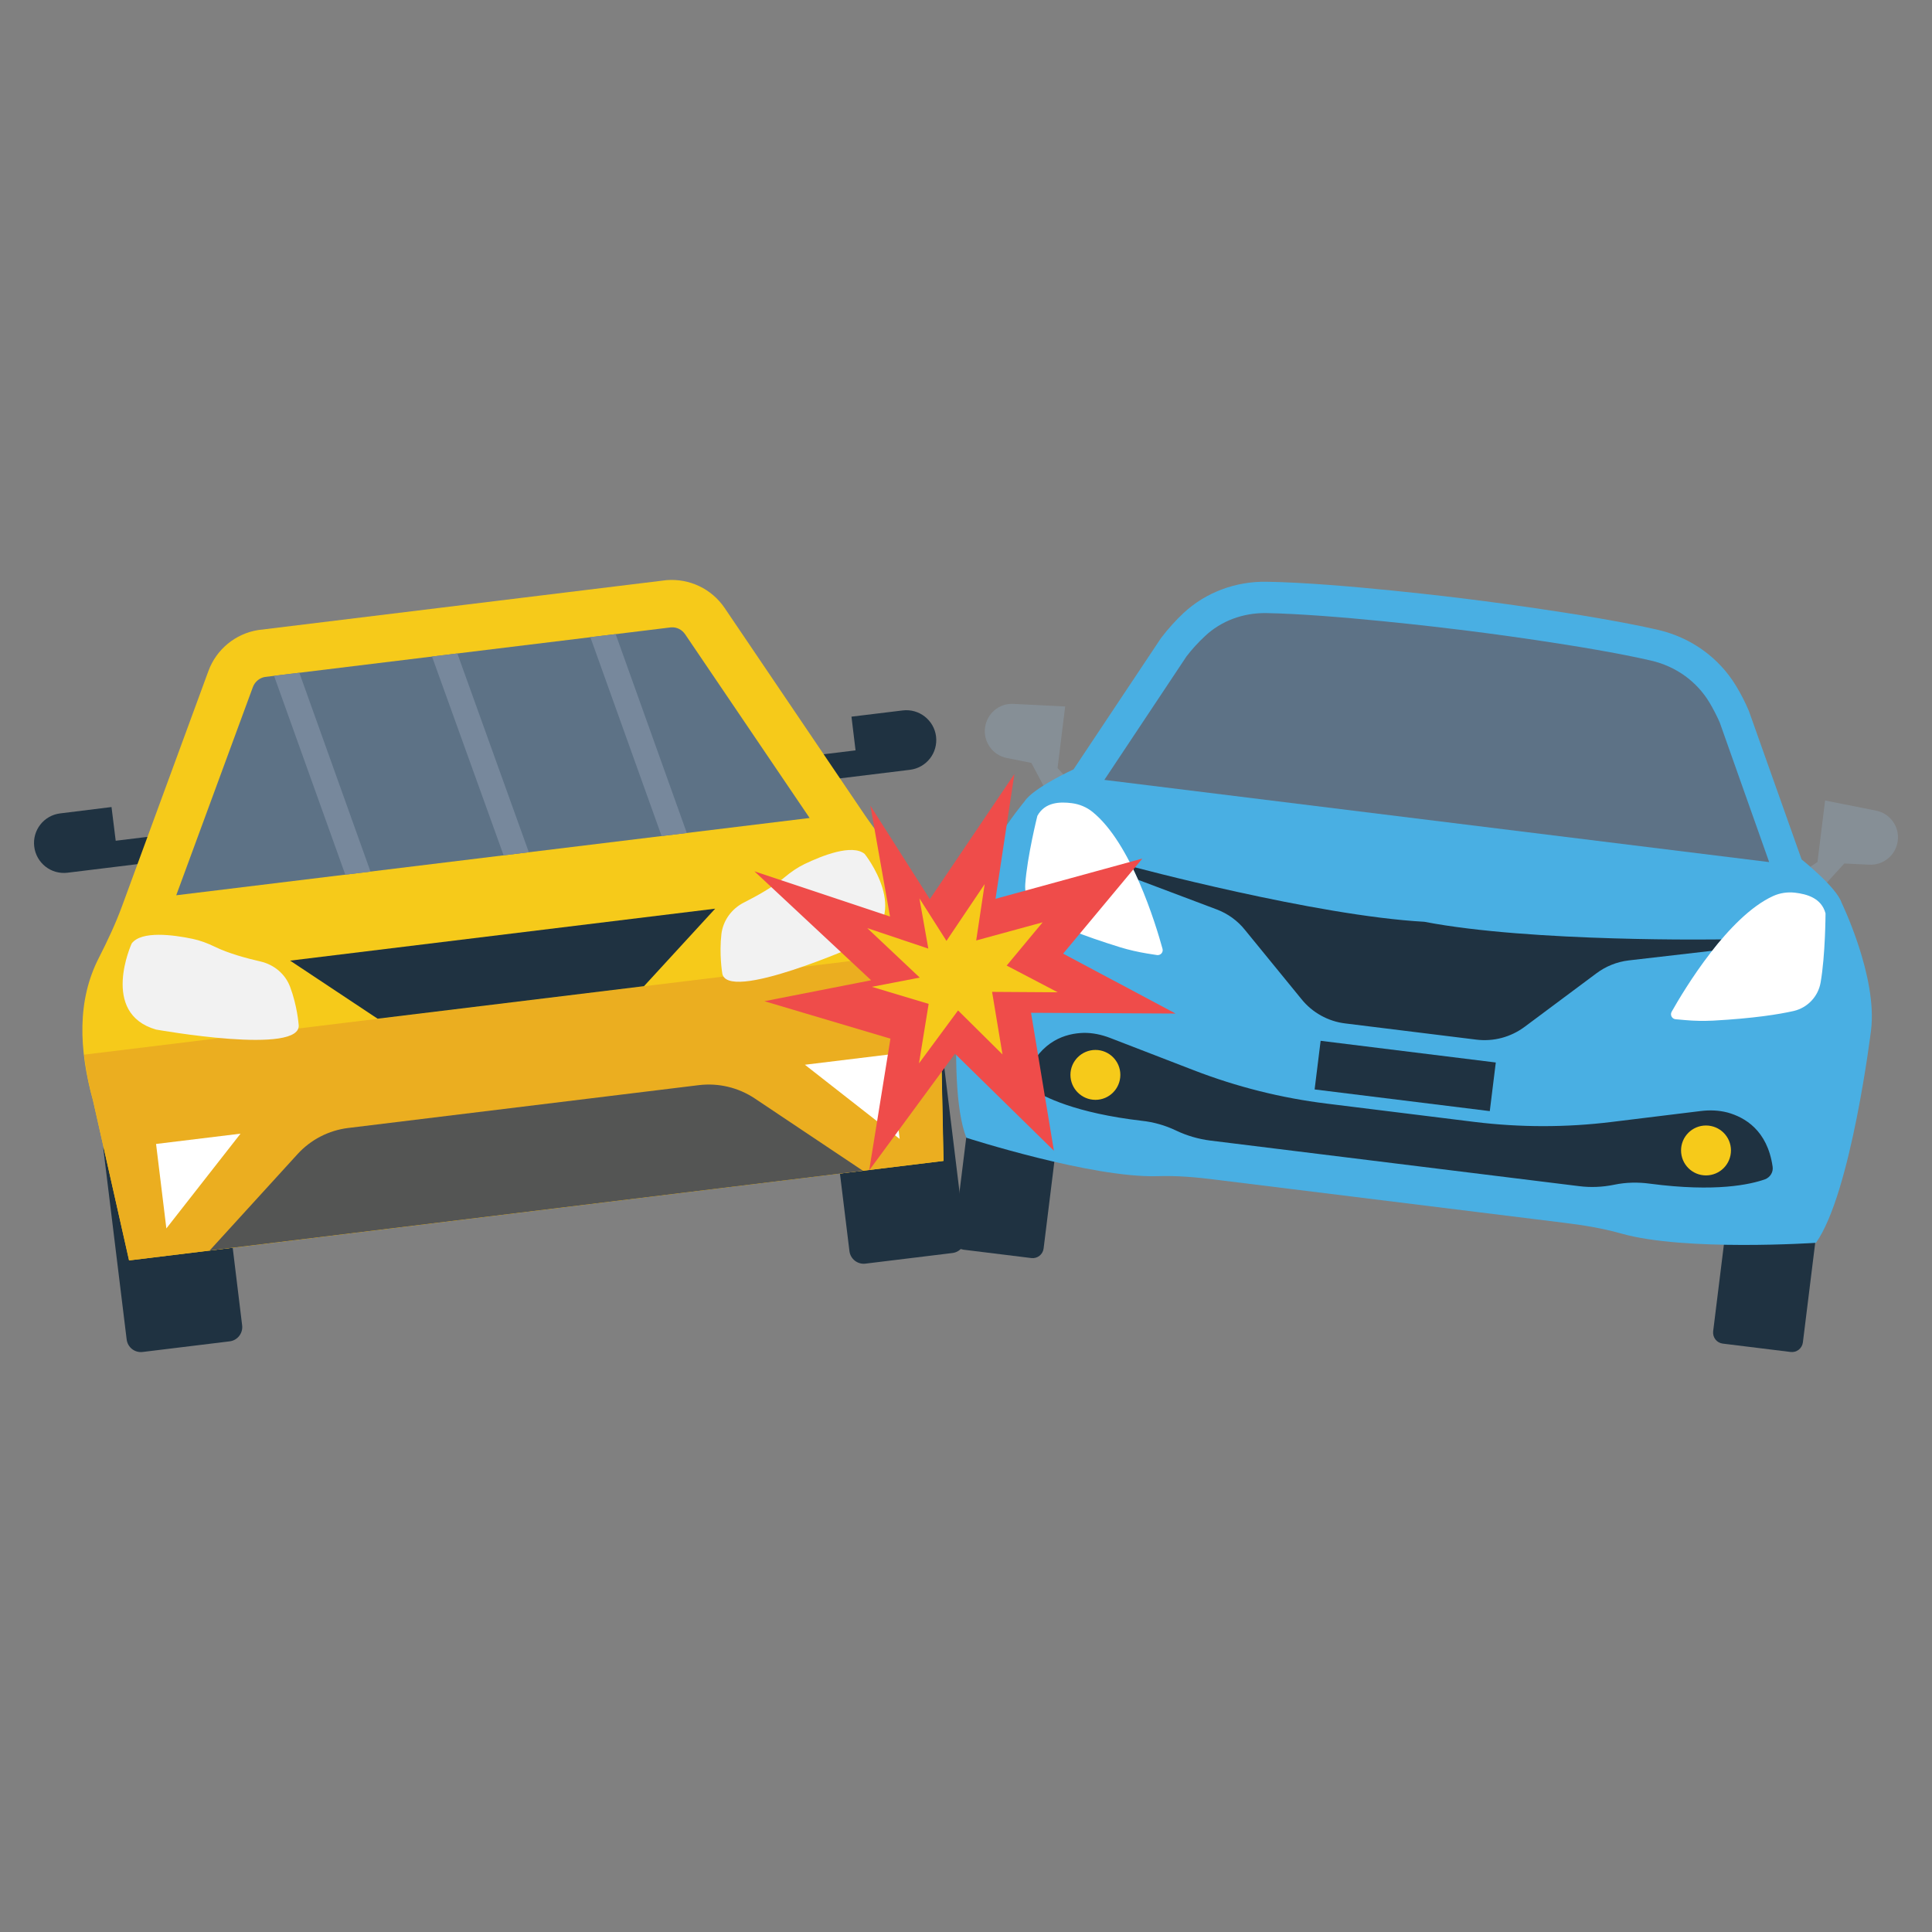 <svg width="18" height="18" viewBox="0 0 18 18" fill="none" xmlns="http://www.w3.org/2000/svg">
<rect x="0" y="0" width="18" height="18" fill="#808080" stroke="none"/>
<path d="M0.319 7.888C0.328 7.964 0.368 8.03 0.424 8.074C0.48 8.118 0.553 8.14 0.629 8.131L1.55 8.018L1.521 7.779L1.078 7.833L1.039 7.519L0.562 7.578C0.409 7.596 0.3 7.735 0.319 7.888ZM7.528 7.045L7.557 7.285L8.478 7.172C8.554 7.163 8.62 7.123 8.664 7.067C8.708 7.011 8.73 6.938 8.721 6.861C8.702 6.709 8.563 6.6 8.41 6.619L7.933 6.677L7.971 6.991L7.528 7.045ZM2.14 12.497L1.329 12.596C1.255 12.605 1.189 12.553 1.18 12.479L0.962 10.697L2.039 10.566L2.256 12.348C2.265 12.421 2.213 12.488 2.14 12.497ZM8.063 11.773L8.874 11.674C8.947 11.665 8.999 11.598 8.991 11.525L8.773 9.743L7.696 9.875L7.914 11.656C7.923 11.73 7.99 11.782 8.063 11.773Z" fill="#1F3241"/>
<path d="M0.866 10.251L1.203 11.743L8.791 10.816L8.759 9.287C8.771 8.789 8.678 8.347 8.386 8.012C8.269 7.878 8.156 7.739 8.056 7.592L6.751 5.664C6.63 5.486 6.424 5.388 6.21 5.405L2.405 5.87C2.193 5.904 2.016 6.05 1.942 6.251L1.139 8.437C1.078 8.604 1.002 8.765 0.921 8.924C0.718 9.32 0.734 9.771 0.866 10.251Z" fill="#F6CA1A"/>
<path d="M0.784 9.826C0.801 9.966 0.825 10.105 0.867 10.252L1.202 11.743L8.789 10.816L8.759 9.288C8.761 9.135 8.754 8.994 8.733 8.855L0.784 9.826Z" fill="#EBAE20"/>
<path d="M1.642 8.341L7.543 7.621L6.385 5.912C6.355 5.867 6.307 5.841 6.252 5.845L2.468 6.307C2.417 6.316 2.373 6.353 2.355 6.404L1.642 8.341Z" fill="#5D7286"/>
<path d="M1.953 11.651L8.04 10.908L7.032 10.234C6.879 10.132 6.694 10.088 6.511 10.11L3.245 10.509C3.063 10.531 2.894 10.618 2.77 10.755L1.953 11.651Z" fill="#545554"/>
<path d="M2.703 8.95L3.518 9.491L6 9.188L6.663 8.466L2.703 8.95Z" fill="#1F3241"/>
<path d="M8.286 9.824L8.382 10.611L7.499 9.92L8.286 9.824Z" fill="white"/>
<path d="M2.427 8.958C2.3 8.929 2.126 8.882 2 8.82C1.934 8.788 1.866 8.762 1.794 8.747C1.617 8.71 1.318 8.669 1.227 8.79C1.227 8.79 0.929 9.44 1.453 9.592C1.453 9.592 2.831 9.839 2.782 9.542C2.782 9.542 2.769 9.37 2.703 9.195C2.658 9.074 2.553 8.987 2.427 8.958ZM6.932 8.408C7.049 8.349 7.206 8.262 7.313 8.171C7.369 8.124 7.43 8.082 7.496 8.05C7.659 7.972 7.939 7.86 8.056 7.956C8.056 7.956 8.503 8.515 8.031 8.788C8.031 8.788 6.752 9.36 6.728 9.06C6.728 9.06 6.7 8.889 6.721 8.704C6.736 8.576 6.817 8.466 6.932 8.408Z" fill="#F2F2F2"/>
<path d="M1.454 10.658L1.55 11.445L2.241 10.562L1.454 10.658Z" fill="white"/>
<path d="M5.5 5.936L6.164 7.789L6.399 7.761L5.736 5.908L5.5 5.936Z" fill="#77889C"/>
<path d="M4.025 6.117L4.692 7.969L4.927 7.94L4.261 6.088L4.025 6.117Z" fill="#77889C"/>
<path d="M2.553 6.296L3.217 8.149L3.452 8.121L2.789 6.268L2.553 6.296Z" fill="#77889C"/>
<path d="M17.681 7.833C17.665 7.966 17.548 8.063 17.415 8.056L17.183 8.045L16.943 8.308L16.778 8.135L16.933 8.031L17.004 7.458L17.477 7.552C17.608 7.577 17.698 7.7 17.681 7.833ZM9.978 7.293L9.776 7.422L9.609 7.108L9.38 7.062C9.249 7.036 9.161 6.914 9.177 6.781C9.194 6.648 9.309 6.55 9.442 6.558L9.924 6.582L9.853 7.156L9.978 7.293Z" fill="#868F96"/>
<path d="M8.976 11.643L9.609 11.721C9.665 11.728 9.716 11.688 9.723 11.632L9.878 10.38L9.042 10.277L8.887 11.529C8.88 11.585 8.92 11.636 8.976 11.643ZM16.05 12.518L16.683 12.596C16.739 12.603 16.79 12.563 16.797 12.507L16.952 11.255L16.116 11.152L15.961 12.404C15.955 12.46 15.994 12.511 16.05 12.518Z" fill="#1F3241"/>
<path d="M17.432 9.599C17.432 9.599 17.247 11.117 16.919 11.579C16.919 11.579 15.693 11.661 15.103 11.492C14.929 11.443 14.749 11.414 14.569 11.392L11.327 10.991C11.147 10.968 10.966 10.952 10.785 10.958C10.173 10.977 9.003 10.6 9.003 10.6C8.798 10.072 8.989 8.554 8.989 8.554C9.05 8.056 9.545 7.467 9.545 7.467C9.626 7.34 10.002 7.168 10.002 7.168L10.816 5.946C10.884 5.856 10.956 5.778 11.025 5.713C11.235 5.517 11.515 5.415 11.802 5.42C12.482 5.431 13.643 5.577 13.643 5.577C13.643 5.577 14.781 5.715 15.446 5.868C15.751 5.938 16.015 6.125 16.176 6.393C16.218 6.462 16.258 6.539 16.294 6.624L16.785 8.007C16.785 8.007 17.11 8.266 17.157 8.409C17.157 8.409 17.494 9.101 17.432 9.599Z" fill="#49AFE3"/>
<path d="M16.483 8.032L16.022 6.73C15.994 6.667 15.962 6.605 15.926 6.544C15.806 6.346 15.612 6.207 15.38 6.154C14.773 6.014 13.74 5.884 13.624 5.87L13.589 5.866C13.471 5.851 12.417 5.723 11.797 5.712C11.58 5.709 11.377 5.785 11.226 5.927C11.163 5.986 11.105 6.049 11.054 6.116L10.289 7.266L16.483 8.032Z" fill="#5D7286"/>
<path d="M16.038 8.752L15.953 8.858L15.174 8.948C15.064 8.961 14.96 9.003 14.871 9.07L14.207 9.565C14.076 9.663 13.915 9.706 13.754 9.686L12.533 9.535C12.374 9.516 12.226 9.434 12.125 9.308L11.6 8.665C11.531 8.578 11.439 8.512 11.336 8.473L10.604 8.197L10.545 8.073C10.545 8.073 12.254 8.532 13.27 8.588C14.27 8.781 16.038 8.752 16.038 8.752ZM16.445 10.987C16.31 11.035 15.987 11.109 15.372 11.028C15.262 11.013 15.151 11.015 15.043 11.037L15.039 11.038C14.93 11.06 14.82 11.065 14.711 11.051L11.273 10.626C11.165 10.612 11.058 10.581 10.957 10.533L10.955 10.532C10.854 10.484 10.748 10.454 10.637 10.442C10.021 10.37 9.725 10.22 9.606 10.141C9.565 10.11 9.548 10.055 9.567 10.009C9.699 9.692 9.934 9.627 10.098 9.623C10.181 9.622 10.264 9.64 10.342 9.67L11.124 9.972C11.523 10.126 11.937 10.23 12.36 10.282L13.74 10.453C14.164 10.505 14.592 10.505 15.015 10.453L15.847 10.351C15.93 10.341 16.014 10.344 16.095 10.365C16.254 10.409 16.466 10.529 16.515 10.869C16.523 10.918 16.494 10.968 16.445 10.987Z" fill="#1F3241"/>
<path d="M15.574 9.427C15.693 9.216 16.1 8.54 16.52 8.348C16.584 8.319 16.655 8.309 16.724 8.317C16.833 8.33 16.97 8.366 17.008 8.51C17.008 8.51 17.007 8.899 16.962 9.155C16.939 9.285 16.84 9.389 16.712 9.419C16.575 9.45 16.341 9.488 15.96 9.509C15.873 9.513 15.787 9.512 15.701 9.504L15.611 9.496C15.577 9.493 15.558 9.456 15.574 9.427ZM10.831 8.84C10.767 8.607 10.537 7.852 10.177 7.563C10.122 7.519 10.056 7.492 9.986 7.483C9.878 7.469 9.736 7.471 9.665 7.601C9.665 7.601 9.57 7.979 9.552 8.238C9.543 8.37 9.613 8.495 9.73 8.555C9.855 8.619 10.072 8.713 10.438 8.826C10.52 8.851 10.605 8.87 10.69 8.884L10.779 8.898C10.812 8.903 10.84 8.873 10.831 8.84Z" fill="white"/>
<path d="M13.936 9.899L12.304 9.697L12.248 10.15L13.88 10.352L13.936 9.899Z" fill="#1F3241"/>
<path d="M15.894 10.951C16.023 10.951 16.127 10.847 16.127 10.718C16.127 10.59 16.023 10.486 15.894 10.486C15.766 10.486 15.662 10.59 15.662 10.718C15.662 10.847 15.766 10.951 15.894 10.951Z" fill="#F6CA1A"/>
<path d="M10.206 10.247C10.334 10.247 10.438 10.143 10.438 10.014C10.438 9.886 10.334 9.782 10.206 9.782C10.078 9.782 9.973 9.886 9.973 10.014C9.973 10.143 10.078 10.247 10.206 10.247Z" fill="#F6CA1A"/>
<path d="M9.606 9.436L9.819 10.721L8.897 9.817L8.098 10.904L8.296 9.677L7.122 9.328L8.116 9.133L7.029 8.118L8.292 8.539L8.109 7.506L8.663 8.377L9.451 7.211L9.275 8.374L10.643 7.999L9.905 8.885L10.953 9.443L9.606 9.436Z" fill="#EF4C4A"/>
<path d="M9.243 9.241L9.34 9.824L8.926 9.414L8.562 9.907L8.652 9.353L8.123 9.194L8.569 9.108L8.08 8.647L8.649 8.838L8.566 8.37L8.818 8.766L9.174 8.237L9.095 8.762L9.714 8.593L9.379 8.996L9.855 9.245L9.243 9.241Z" fill="#F6CA1A"/>
</svg>

